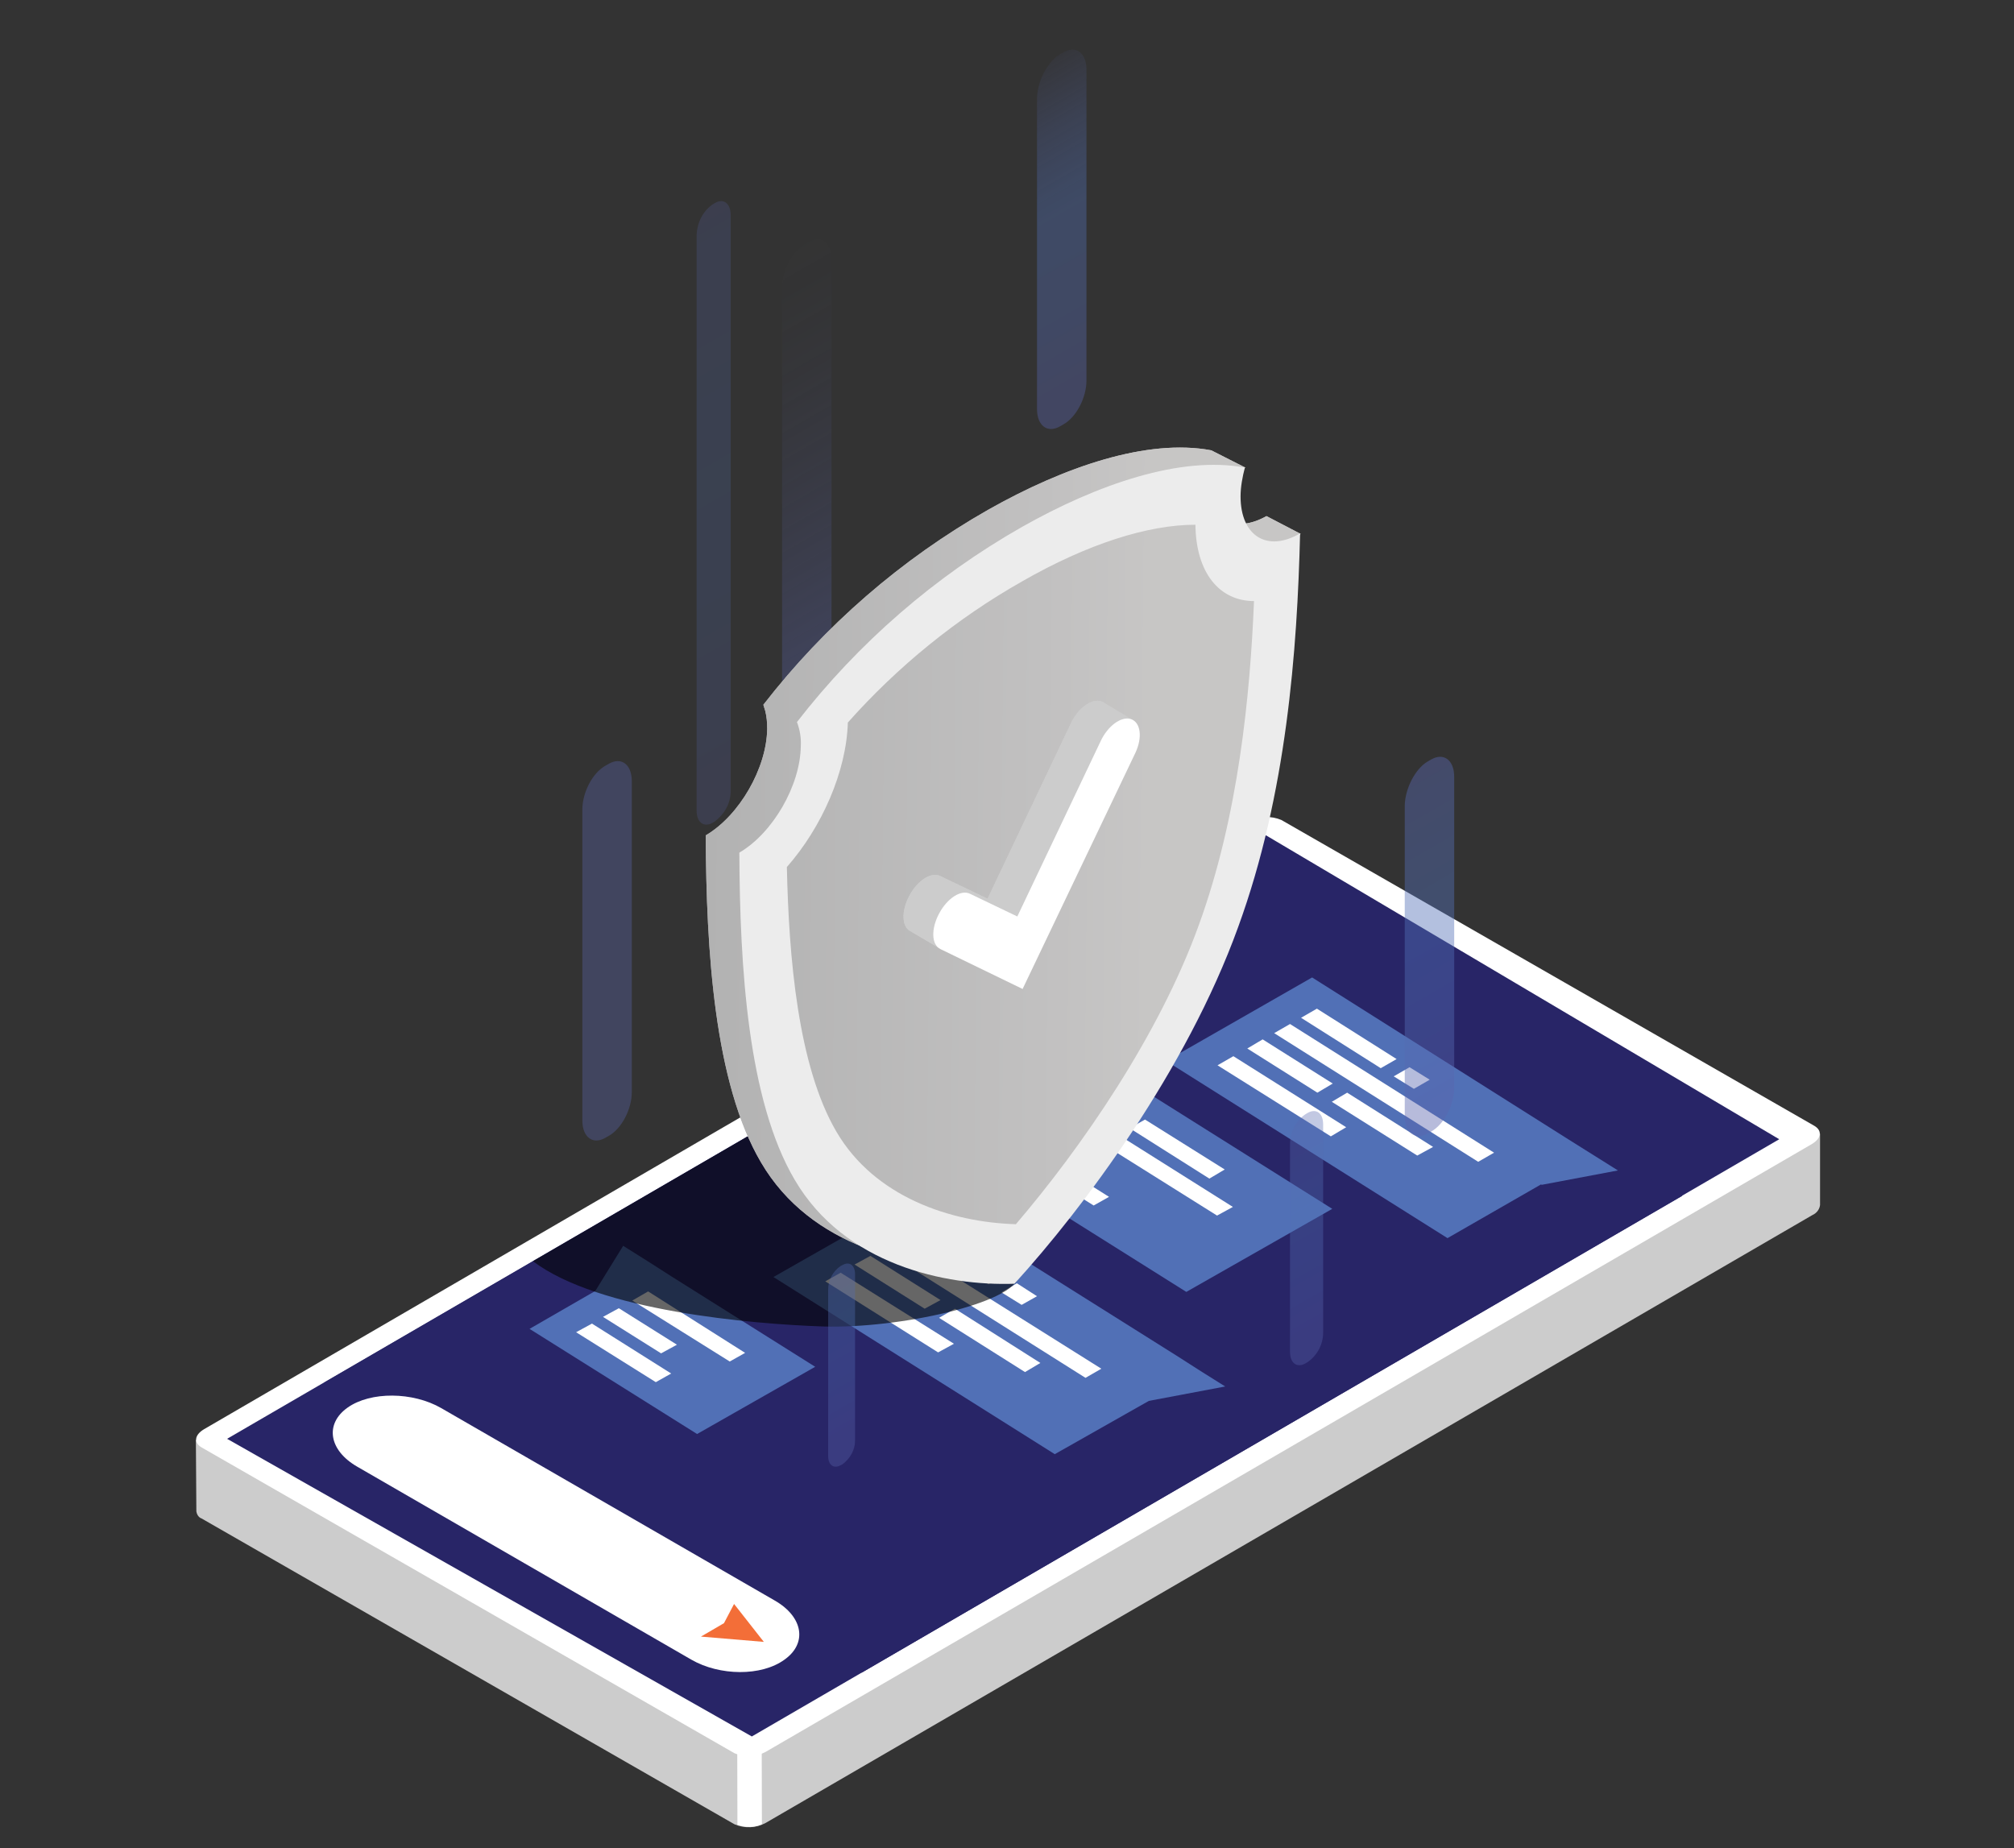 <svg id="Слой_1" xmlns="http://www.w3.org/2000/svg" xmlns:xlink="http://www.w3.org/1999/xlink" viewBox="0 0 419.5 385"><rect x="0" y="0" width="419.5" height="385" fill="#333333" stroke="none"/><style>.st0{fill:#ccc}.st1{fill:#fff}.st2{fill:#282567}.st3{fill:#5170b6}.st22{fill:none}</style><path class="st0" d="M40.8 299.9l.1 14.9c.1.7.5 1.3 1.1 1.5L153 380c2.1.9 4.5.8 6.5-.3l218-126.6c.9-.4 1.5-1.2 1.6-2.1v-14.9l-12.3 6.8-99.8-57.2c-2.1-.9-4.5-.8-6.5.3l-208 120.9c.6-.6 1-1.1 1-1.1l-12.7-5.9z"/><path class="st1" d="M158.7 380l-.1-38.7-5.1-2.9.1 41.7c1.7.6 3.5.6 5.1-.1z"/><path class="st1" d="M266.9 170.8l111 63.7c1.7 1 1.5 2.6-.5 3.8L159.5 364.9c-2 1.1-4.4 1.2-6.5.3L42 301.5c-1.7-1-1.5-2.6.5-3.8L260.4 171c1.9-1 4.4-1.1 6.5-.2z"/><path class="st2" d="M263.7 174l106.9 63.3-191.1 111.1-112-60.4z"/><path class="st2" d="M238.5 188.6l111.9 60.5-193.8 112.6-109.3-62z"/><path class="st3" d="M245.1 282.4l5 3.2 5.1 3.2-15.9 3-19.6 11.1-58.6-36.9 30.4-17.3z"/><path class="st1" d="M212.8 271.8l-4.2-2.6 3.2-1.9 4.2 2.7zM205.9 267.5L189.3 257l3.2-1.8 16.6 10.4zM226.1 287l-42.5-26.8 3.3-1.8 42.5 26.7zM192.6 272.6l-14.6-9.2 3.3-1.8 14.6 9.2zM213.5 285.8l-17.9-11.3 3.3-1.9 17.8 11.3zM195.4 281.7l-23.5-14.8 3.2-1.8 23.6 14.8z"/><path class="st3" d="M223.9 218.1l-5.1-3.2-5.1-3.2-5.8 9.4h.1l-19.6 11.1 58.7 36.9 30.4-17.3z"/><path class="st1" d="M251.9 245.5L235.3 235l3.2-1.8 16.6 10.4zM232.6 233.3l-16.7-10.4 3.3-1.9 16.6 10.5zM253.5 253.2l-43.2-27.1 3.3-1.9 43.2 27.2zM223.6 241.2l-18.9-11.9 3.3-1.9 18.9 11.9zM227.8 251.1l-29.2-18.3 3.2-1.9 29.2 18.4z"/><path class="st3" d="M139.9 265.9l-5-3.2-5.1-3.2-5.8 9.4-13.7 7.9 34.9 21.9 24.6-14z"/><path class="st1" d="M152 283.6l-20.3-12.7 3.3-1.9 20.2 12.8zM137.7 281.9l-12.1-7.6 3.3-1.8 12.1 7.6zM136.6 287.9L120 277.5l3.3-1.8 16.5 10.4z"/><path class="st3" d="M326.8 237.4l5.1 3.2 5.1 3.2-15.9 3-.1-.1-19.5 11.2-58.6-36.9 30.4-17.4z"/><path class="st1" d="M294.5 226.8l-4.2-2.6 3.3-1.9 4.2 2.6zM287.6 222.5L271 212l3.3-1.9 16.6 10.5zM307.9 242l-42.5-26.8 3.3-1.9 42.5 26.8zM274.4 227.6l-14.6-9.2 3.2-1.9 14.6 9.2zM295.2 240.7l-17.8-11.2 3.2-1.9 17.9 11.3zM277.2 236.7l-23.6-14.8 3.3-1.9 23.5 14.8zM144 345.7l-69.6-40.2c-5.9-3.4-6.8-8.9-2-12.3 4.8-3.4 13.6-3.3 19.5.1l69.5 40.1c5.9 3.4 6.8 8.9 2 12.3-4.8 3.5-13.5 3.4-19.4 0z"/><path d="M146 340.9l4.8-2.8 2.1-4 6.2 7.9-13.1-1.1z" fill="#f36e38"/><path d="M212.2 265.8c-.9 5.6-24.9 11-40.8 10.5-14.7-.5-46.7-3.2-60.4-13.6l7.4-4.3 56.8-33c22.4 5.8 40.5 17.5 37 40.4z" opacity=".6" fill-rule="evenodd" clip-rule="evenodd" fill="#010101"/><linearGradient id="SVGID_1_" gradientUnits="userSpaceOnUse" x1="3919.155" y1="1217.816" x2="3919.155" y2="1295.436" gradientTransform="matrix(-.87 .5 0 -1.15 3626.85 -371.73)"><stop offset="0" stop-color="#5a64ad"/><stop offset=".19" stop-color="#556ab2"/><stop offset=".51" stop-color="#5170b6"/><stop offset=".86" stop-color="#5768b0"/><stop offset="1" stop-color="#5a64ad"/></linearGradient><path d="M216.8 103.9l.7-.4c2.6-1.5 4.8.1 4.8 3.6V184c0 3.5-2.1 7.6-4.8 9.1l-.7.4c-2.6 1.5-4.8-.1-4.8-3.6V113c.1-3.5 2.2-7.6 4.8-9.1z" opacity=".66" fill="url(#SVGID_1_)"/><linearGradient id="SVGID_2_" gradientUnits="userSpaceOnUse" x1="3975.661" y1="1268.646" x2="3975.661" y2="1365.966" gradientTransform="matrix(-.87 .5 0 -1.15 3626.85 -371.73)"><stop offset="0" stop-color="#5a64ad"/><stop offset=".16" stop-color="#5a64ad" stop-opacity=".76"/><stop offset=".35" stop-color="#5a64ad" stop-opacity=".49"/><stop offset=".54" stop-color="#5a64ad" stop-opacity=".28"/><stop offset=".72" stop-color="#5a64ad" stop-opacity=".12"/><stop offset=".88" stop-color="#5a64ad" stop-opacity=".03"/><stop offset="1" stop-color="#5a64ad" stop-opacity="0"/></linearGradient><path d="M167.7 50.8l.7-.4c2.6-1.5 4.8.1 4.8 3.6v99.7c0 3.5-2.1 7.6-4.8 9.1l-.7.4c-2.6 1.5-4.8-.1-4.8-3.6V59.9c0-3.5 2.1-7.5 4.8-9.1z" opacity=".43" fill="url(#SVGID_2_)"/><linearGradient id="SVGID_3_" gradientUnits="userSpaceOnUse" x1="3997.902" y1="1271.206" x2="3997.902" y2="1382.746" gradientTransform="matrix(-.87 .5 0 -1.15 3626.85 -371.73)"><stop offset="0" stop-color="#5a64ad"/><stop offset=".19" stop-color="#556ab2"/><stop offset=".51" stop-color="#5170b6"/><stop offset=".86" stop-color="#5768b0"/><stop offset="1" stop-color="#5a64ad"/></linearGradient><path d="M148.4 42.6l.5-.3c1.8-1.1 3.3.1 3.3 2.5v120c0 2.5-1.3 4.8-3.3 6.3l-.5.3c-1.8 1-3.3-.1-3.3-2.5v-120c.1-2.5 1.3-4.9 3.3-6.3z" opacity=".22" fill="url(#SVGID_3_)"/><linearGradient id="SVGID_4_" gradientUnits="userSpaceOnUse" x1="4026.215" y1="1255.05" x2="4057.455" y2="1268.58" gradientTransform="matrix(-.87 .5 0 -1.15 3626.85 -371.73)"><stop offset="0" stop-color="#5a64ad"/><stop offset=".96" stop-color="#5a64ad"/></linearGradient><path d="M126.1 159.5l.7-.4c2.6-1.5 4.8.1 4.8 3.6v64.8c0 3.5-2.1 7.6-4.8 9.1l-.7.4c-2.6 1.5-4.8-.1-4.8-3.6v-64.8c0-3.5 2.1-7.6 4.8-9.1z" opacity=".36" fill="url(#SVGID_4_)"/><linearGradient id="SVGID_5_" gradientUnits="userSpaceOnUse" x1="3914.569" y1="1306.506" x2="3914.569" y2="1373.616" gradientTransform="matrix(-.87 .5 0 -1.15 3626.85 -371.73)"><stop offset="0" stop-color="#5a64ad"/><stop offset=".19" stop-color="#556ab2"/><stop offset=".51" stop-color="#5170b6"/><stop offset=".56" stop-color="#5170b6" stop-opacity=".96"/><stop offset=".64" stop-color="#526eb5" stop-opacity=".84"/><stop offset=".74" stop-color="#546cb3" stop-opacity=".66"/><stop offset=".85" stop-color="#5669b1" stop-opacity=".39"/><stop offset=".98" stop-color="#5965ae" stop-opacity=".06"/><stop offset="1" stop-color="#5a64ad" stop-opacity="0"/></linearGradient><path d="M220.8 11.3l.7-.4c2.6-1.5 4.8.1 4.8 3.6v64.8c0 3.5-2.1 7.6-4.8 9.1l-.7.4c-2.6 1.5-4.8-.1-4.8-3.6V20.4c.1-3.5 2.2-7.6 4.8-9.1z" opacity=".38" fill="url(#SVGID_5_)"/><g opacity=".94"><linearGradient id="SVGID_6_" gradientUnits="userSpaceOnUse" x1="210.67" y1="135.015" x2="210.67" y2="285.8" gradientTransform="matrix(1 0 0 -1 0 392)"><stop offset="0" stop-color="#5a64ad"/><stop offset=".06" stop-color="#6865a2"/><stop offset=".29" stop-color="#9a687c"/><stop offset=".5" stop-color="#c06a5f"/><stop offset=".7" stop-color="#dc6c49"/><stop offset=".87" stop-color="#ed6d3d"/><stop offset="1" stop-color="#f36d38"/></linearGradient><path d="M251.2 112c0-1.8.3-3.6.8-5.3-11.8-2.2-27 3-41.1 11s-26.5 20.2-38.4 35.9c.5 1.6.7 3.3.6 5-.1 7.3-7.9 15.4-14.1 19 .1 21.2 1.6 45.6 10.1 60.2 9.2 15.7 27.9 19.6 40.4 19.2 12.7-13.9 31.6-39.2 41.2-65.7 8.9-24.5 10.8-44.9 11.3-66.4-6.2.2-10.8-5.6-10.8-12.9" fill-rule="evenodd" clip-rule="evenodd" fill="url(#SVGID_6_)"/><defs><path id="SVGID_7_" d="M251.2 112c0-1.8.3-3.6.8-5.3-11.8-2.2-27 3-41.1 11s-26.5 20.2-38.4 35.9c.5 1.6.7 3.3.6 5-.1 7.3-7.9 15.4-14.1 19 .1 21.2 1.6 45.6 10.1 60.2 9.2 15.7 27.9 19.6 40.4 19.2 12.7-13.9 31.6-39.2 41.2-65.7 8.9-24.5 10.8-44.9 11.3-66.4-6.2.2-10.8-5.6-10.8-12.9"/></defs><clipPath id="SVGID_8_"><use xlink:href="#SVGID_7_" overflow="visible"/></clipPath><g clip-path="url(#SVGID_8_)"><linearGradient id="SVGID_9_" gradientUnits="userSpaceOnUse" x1="210.395" y1="134.58" x2="210.395" y2="287.49" gradientTransform="matrix(1 0 0 -1 0 392)"><stop offset="0" stop-color="#5a64ad"/><stop offset=".06" stop-color="#6865a2"/><stop offset=".29" stop-color="#9a687c"/><stop offset=".5" stop-color="#c06a5f"/><stop offset=".7" stop-color="#dc6c49"/><stop offset=".87" stop-color="#ed6d3d"/><stop offset="1" stop-color="#f36d38"/></linearGradient><path opacity=".78" fill="url(#SVGID_9_)" d="M158.4 257.4H261l1.4-152.9H159.8z"/></g></g><linearGradient id="SVGID_10_" gradientUnits="userSpaceOnUse" x1="133.18" y1="206.144" x2="256.462" y2="206.144" gradientTransform="matrix(1 0 .01 -1 11.56 384.65)"><stop offset="0" stop-color="#b2b2b2"/><stop offset=".6" stop-color="#c2c1c1"/><stop offset=".75" stop-color="#c7c6c5"/></linearGradient><path d="M168.6 153.6l2.3 3-5.9 17-8.2 6.9c.6 18 2.8 38.9 10.2 51.6 8 13.6 23.9 18.8 37.4 19.3 13.6-15.9 29.8-39.3 38.1-62.3 8.3-22.8 8.7-45.5 9.5-64.9-7.2-.1-9.3-12.8-8-19-9.9-.1-24.7 4.6-38.4 12.3-13.6 7.8-25.9 17.7-36.3 29.4.1 2.2-.2 4.5-.7 6.7m83.7-59.8c-13.3-2.5-30.6 3.4-46.5 12.4-18.1 10.3-34 24.1-46.8 40.6l.4 1.3c.3 1.2.4 2.4.4 3.7-.1 8.2-5.8 18.1-12.8 22.2.1 24 1.8 51.6 11.5 68.1 10.4 17.8 31.5 22.2 45.8 21.7 14.4-15.8 38.4-41.4 49.3-71.3 8.5-23.4 8.8-51.3 9.8-73.2l7.5-8.1-7.1-3.7c-6.4 3.6-11.6 1-12.4-5.8l8-4.3-7.1-3.6z" fill-rule="evenodd" clip-rule="evenodd" fill="url(#SVGID_10_)"/><defs><path id="SVGID_11_" d="M168.6 153.6l2.3 3-5.9 17-8.2 6.9c.6 18 2.8 38.9 10.2 51.6 8 13.6 23.9 18.8 37.4 19.3 13.6-15.9 29.8-39.3 38.1-62.3 8.3-22.8 8.7-45.5 9.5-64.9-7.2-.1-9.3-12.8-8-19-9.9-.1-24.7 4.6-38.4 12.3-13.6 7.8-25.9 17.7-36.3 29.4.1 2.2-.2 4.5-.7 6.7m83.7-59.8c-13.3-2.5-30.6 3.4-46.5 12.4-18.1 10.3-34 24.1-46.8 40.6l.4 1.3c.3 1.2.4 2.4.4 3.7-.1 8.2-5.8 18.1-12.8 22.2.1 24 1.8 51.6 11.5 68.1 10.4 17.8 31.5 22.2 45.8 21.7 14.4-15.8 38.4-41.4 49.3-71.3 8.5-23.4 8.8-51.3 9.8-73.2l7.5-8.1-7.1-3.7c-6.4 3.6-11.6 1-12.4-5.8l8-4.3-7.1-3.6z"/></defs><clipPath id="SVGID_12_"><use xlink:href="#SVGID_11_" overflow="visible"/></clipPath><g clip-path="url(#SVGID_12_)"><linearGradient id="SVGID_13_" gradientUnits="userSpaceOnUse" x1="133.18" y1="206.87" x2="256.64" y2="206.87" gradientTransform="matrix(1 0 .01 -1 11.56 384.65)"><stop offset="0" stop-color="#b2b2b2"/><stop offset=".6" stop-color="#c2c1c1"/><stop offset=".75" stop-color="#c7c6c5"/></linearGradient><path fill="url(#SVGID_13_)" d="M146.2 264.3h123.3l1.6-173H147.8z"/></g><path d="M189.7 194c-1.9-.9-2-4.2-.3-7.4s4.6-5.1 6.5-4.1l9.8 4.7 17.3-36.4c1.5-3.3 4.4-5.4 6.4-4.7.2.1.4.1.6.3l6.1 3.7-4.4 7.2-2.5-1.7-22.3 46.8-11.6-5.1-5.6-3.3z" fill-rule="evenodd" clip-rule="evenodd" fill="#ccc"/><defs><path id="SVGID_14_" d="M189.7 194c-1.9-.9-2-4.2-.3-7.4s4.6-5.1 6.5-4.1l9.8 4.7 17.3-36.4c1.5-3.3 4.4-5.4 6.4-4.7.2.1.4.1.6.3l6.1 3.7-4.4 7.2-2.5-1.7-22.3 46.8-11.6-5.1-5.6-3.3z"/></defs><clipPath id="SVGID_15_"><use xlink:href="#SVGID_14_" overflow="visible"/></clipPath><g clip-path="url(#SVGID_15_)"><path class="st0" d="M187.6 202.3h47.9l.6-56.9h-48z"/></g><path d="M195.9 197.7c-1.9-.9-2-4.2-.3-7.4s4.6-5.1 6.5-4.1l9.8 4.7 17.3-36.4c1.5-3.3 4.4-5.4 6.4-4.7s2.4 3.8.9 7L213 206l-17.1-8.3z" fill-rule="evenodd" clip-rule="evenodd" fill="#fff"/><linearGradient id="SVGID_16_" gradientUnits="userSpaceOnUse" x1="256.52" y1="202.449" x2="140.425" y2="202.449" gradientTransform="matrix(1 0 .01 -1 11.56 384.65)"><stop offset="0" stop-color="#ececec"/><stop offset=".68" stop-color="#ececec"/></linearGradient><path d="M211.6 255c-13.5-.4-29.4-5.6-37.4-19.3s-9.9-36.3-10.3-55.1c7.3-8.3 12.4-19.9 12.7-30.1 10.4-11.7 22.7-21.7 36.3-29.4 13.6-7.8 26.2-11.8 36.1-11.8.1 10 5 15.9 12.2 15.9-.8 19.4-3.2 44.7-11.5 67.5-8.3 23-24.5 46.4-38.1 62.3m46.8-151.6c0-2 .4-4.1.9-6-13.3-2.5-30.6 3.4-46.5 12.4-18.1 10.3-34 24.1-46.8 40.6.6 1.6.9 3.3.8 5-.1 8.2-5.8 18.1-12.8 22.2.1 24 1.8 51.6 11.5 68.1 10.4 17.8 31.5 22.2 45.8 21.7 14.4-15.8 35.8-44.4 46.6-74.3 10.1-27.7 12.3-57.6 12.9-82-6.8 4-12.4.6-12.4-7.7z" fill-rule="evenodd" clip-rule="evenodd" fill="url(#SVGID_16_)"/><path class="st22" d="M143.4 79.4h132.9v183.3H143.4z"/><path class="st22" d="M123.8 117h132.9v183.3H123.8z"/><g><linearGradient id="SVGID_17_" gradientUnits="userSpaceOnUse" x1="3826.512" y1="1140.626" x2="3826.512" y2="1207.736" gradientTransform="matrix(-.87 .5 0 -1.15 3626.85 -371.73)"><stop offset="0" stop-color="#5a64ad"/><stop offset=".19" stop-color="#556ab2"/><stop offset=".51" stop-color="#5170b6"/><stop offset=".86" stop-color="#5768b0"/><stop offset="1" stop-color="#5a64ad"/></linearGradient><path d="M297.4 158.6l.7-.4c2.6-1.5 4.8.1 4.8 3.6v64.8c0 3.5-2.1 7.6-4.8 9.1l-.7.4c-2.6 1.5-4.8-.1-4.8-3.6v-64.8c.1-3.5 2.2-7.6 4.8-9.1z" opacity=".44" fill="url(#SVGID_17_)"/></g><g><linearGradient id="SVGID_18_" gradientUnits="userSpaceOnUse" x1="3856.006" y1="1111.996" x2="3856.006" y2="1156.886" gradientTransform="matrix(-.87 .5 0 -1.15 3626.85 -371.73)"><stop offset="0" stop-color="#5a64ad"/><stop offset=".19" stop-color="#556ab2"/><stop offset=".51" stop-color="#5170b6"/><stop offset=".86" stop-color="#5768b0"/><stop offset="1" stop-color="#5a64ad"/></linearGradient><path d="M271.9 232.1l.5-.3c1.8-1 3.2.1 3.2 2.4v43.4c0 2.4-1.2 4.7-3.2 6.1l-.5.3c-1.8 1-3.2-.1-3.2-2.4v-43.3c0-2.5 1.2-4.8 3.2-6.2z" opacity=".36" fill="url(#SVGID_18_)"/></g><g><linearGradient id="SVGID_19_" gradientUnits="userSpaceOnUse" x1="3967.356" y1="1142.016" x2="3967.356" y2="1177.946" gradientTransform="matrix(-.87 .5 0 -1.15 3626.85 -371.73)"><stop offset="0" stop-color="#5a64ad"/><stop offset=".19" stop-color="#556ab2"/><stop offset=".51" stop-color="#5170b6"/><stop offset=".86" stop-color="#5768b0"/><stop offset="1" stop-color="#5a64ad"/></linearGradient><path d="M175.1 263.7l.4-.2c1.4-.8 2.6 0 2.6 1.9v34.7c0 1.9-1 3.7-2.6 4.9l-.4.2c-1.4.8-2.6 0-2.6-1.9v-34.7c0-2 1-3.8 2.6-4.9z" opacity=".36" fill="url(#SVGID_19_)"/></g></svg>